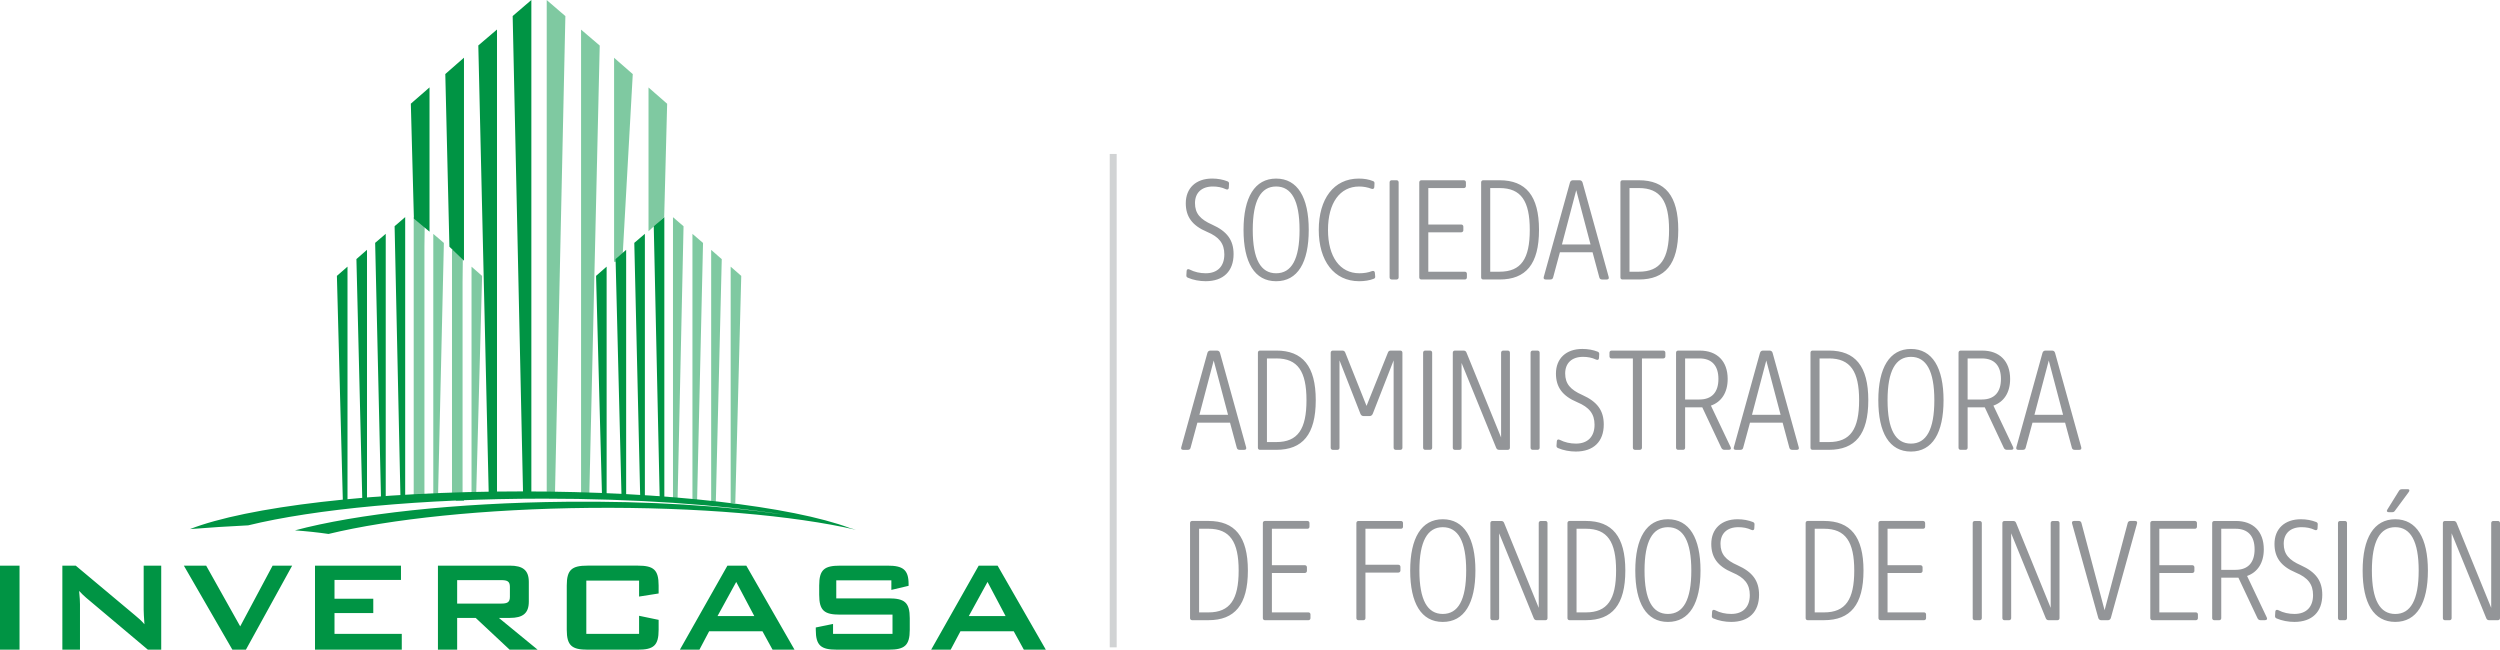 <svg xmlns="http://www.w3.org/2000/svg" width="400" height="103.949"><defs><clipPath id="y"><path d="M158.148 81.613h1.428V70.6h-1.428v11.013z"/></clipPath><clipPath id="z"><path d="M158.148 70.6h1.428v11.014h-1.428V70.6z"/></clipPath><clipPath id="w"><path d="M144.586 67.88h.81V50.334h-.81V67.88z"/></clipPath><clipPath id="x"><path d="M144.586 50.333h.81V67.88h-.81V50.334z"/></clipPath><clipPath id="t"><path d="M143.09 69.17h.81V50.136h-.81V69.17z"/></clipPath><clipPath id="u"><path d="M143.09 50.137h.81V69.17h-.81V50.136z"/></clipPath><clipPath id="v"><path d="M143.09 50.137h.81v19.03h-.81v-19.03z"/></clipPath><clipPath id="r"><path d="M141.656 70.394h.813V49.938h-.814v20.456z"/></clipPath><clipPath id="s"><path d="M141.656 49.94h.813v20.455h-.814V49.94z"/></clipPath><clipPath id="o"><path d="M140.166 71.676h.813V49.92h-.814v21.756z"/></clipPath><clipPath id="p"><path d="M140.166 49.92h.813v21.756h-.814V49.92z"/></clipPath><clipPath id="q"><path d="M140.166 49.92h.812v21.756h-.812V49.92z"/></clipPath><clipPath id="m"><path d="M164.444 67.88h.81V49.745h-.81V67.88z"/></clipPath><clipPath id="n"><path d="M164.444 49.744h.81V67.88h-.81V49.745z"/></clipPath><clipPath id="k"><path d="M162.95 69.17h.812V49.745h-.813V69.17z"/></clipPath><clipPath id="l"><path d="M162.95 49.746h.812V69.17h-.813V49.745z"/></clipPath><clipPath id="i"><path d="M161.515 70.394h.81V49.938h-.81v20.456z"/></clipPath><clipPath id="j"><path d="M161.515 49.94h.81v20.455h-.81V49.94z"/></clipPath><clipPath id="g"><path d="M160.023 71.676h.81V50.114h-.81v21.562z"/></clipPath><clipPath id="h"><path d="M160.023 50.114h.81v21.56h-.81v-21.56z"/></clipPath><clipPath id="e"><path d="M155.51 83.89h1.43V68.257h-1.43V83.89z"/></clipPath><clipPath id="f"><path d="M155.51 68.257h1.43V83.89h-1.43V68.257z"/></clipPath><clipPath id="c"><path d="M152.98 86.05h1.43V50.342h-1.43V86.05z"/></clipPath><clipPath id="d"><path d="M152.98 50.343h1.43V86.05h-1.43V50.342z"/></clipPath><clipPath id="a"><path d="M150.348 88.31h1.43V50.313h-1.43v38z"/></clipPath><clipPath id="b"><path d="M150.348 50.312h1.43v38h-1.43v-38z"/></clipPath></defs><path d="M189.817 44.067l.043-.718c.01-.264.22-.362.474-.227.796.406 1.665.6 2.583.6 1.932 0 2.976-1.157 2.976-3.013 0-1.752-.837-2.805-2.763-3.61-2.405-1.01-3.405-2.454-3.405-4.58 0-2.408 1.61-3.95 4.216-3.95.9 0 1.73.158 2.452.442.19.08.26.2.25.376l-.035.653c-.01.264-.215.354-.476.23-.636-.304-1.346-.43-2.074-.43-1.813 0-2.86 1.022-2.86 2.657 0 1.654.842 2.604 2.745 3.445 2.387 1.067 3.43 2.475 3.43 4.715 0 2.72-1.617 4.335-4.473 4.335-.96 0-1.992-.19-2.832-.555-.194-.08-.26-.205-.248-.37M207.927 36.78c0-4.695-1.29-6.942-3.75-6.942-2.446 0-3.736 2.247-3.736 6.943 0 4.72 1.29 6.942 3.738 6.942 2.46 0 3.75-2.222 3.75-6.94m-8.964 0c0-5.194 1.792-8.21 5.214-8.21 3.435 0 5.22 3.016 5.22 8.21 0 5.215-1.766 8.214-5.22 8.214-3.44 0-5.214-3-5.214-8.215M219.976 43.63l.057.615c.01.184-.057.284-.21.35-.674.276-1.528.4-2.352.4-4.04 0-6.47-3.266-6.47-8.213 0-4.943 2.39-8.21 6.402-8.21.852 0 1.612.127 2.297.408.162.065.232.182.218.366l-.03.608c-.026.246-.225.342-.467.246-.575-.224-1.26-.36-1.95-.36-3.09 0-4.992 2.634-4.992 6.942 0 4.335 1.927 6.94 5.013 6.94.724 0 1.42-.104 2.02-.344.24-.087.44 0 .466.25M223.46 28.838c.18 0 .323.142.323.328V44.39c0 .193-.144.33-.324.33h-.792c-.188 0-.332-.137-.332-.33V29.167c0-.186.144-.328.332-.328h.79zM234.375 43.474c.184 0 .328.136.328.317v.6c0 .195-.144.328-.328.328h-6.966c-.178 0-.327-.133-.327-.327V29.17c0-.19.15-.328.326-.328h6.804c.195 0 .335.138.335.328v.603c0 .18-.14.32-.336.32h-5.68v5.83h5.273c.182 0 .332.147.332.33v.588c0 .183-.15.328-.333.328h-5.274v6.308h5.842zM239.932 30.088h-1.497v13.385h1.497c3.454 0 4.832-2.065 4.832-6.692 0-4.6-1.378-6.692-4.832-6.692m0-1.248c4.2 0 6.31 2.478 6.31 7.94 0 5.495-2.11 7.938-6.31 7.938h-2.62c-.193 0-.33-.134-.33-.326V29.17c0-.192.137-.33.33-.33h2.62zM249.91 39.118h4.577l-2.29-8.684-2.287 8.684zm2.82-10.278c.24 0 .406.138.48.366l4.18 15.105c.07.252-.03.41-.307.41h-.735c-.25 0-.395-.108-.455-.33l-1.084-4.025h-5.224L248.5 44.39c-.054.222-.206.33-.453.33h-.74c-.272 0-.375-.158-.306-.41l4.192-15.104c.063-.228.238-.366.472-.366h1.067zM262.22 30.088h-1.5v13.385h1.5c3.444 0 4.83-2.065 4.83-6.692 0-4.6-1.386-6.692-4.83-6.692m0-1.248c4.194 0 6.303 2.478 6.303 7.94 0 5.495-2.11 7.938-6.304 7.938h-2.628c-.194 0-.324-.134-.324-.326V29.17c0-.192.13-.33.324-.33h2.627zM191.903 66.37h4.583l-2.295-8.687-2.287 8.687zm2.82-10.276c.24 0 .412.14.477.368l4.182 15.103c.07.25-.03.41-.302.41h-.735c-.255 0-.397-.107-.46-.332l-1.083-4.02h-5.22l-1.09 4.02c-.053.225-.2.332-.452.332h-.737c-.27 0-.376-.16-.303-.41l4.187-15.103c.065-.228.234-.368.47-.368h1.065zM204.21 57.35h-1.5V70.73h1.5c3.447 0 4.827-2.072 4.827-6.7 0-4.597-1.38-6.683-4.826-6.683m0-1.256c4.198 0 6.31 2.474 6.31 7.937 0 5.495-2.112 7.944-6.31 7.944h-2.626c-.19 0-.32-.136-.32-.33V56.43c0-.2.13-.336.32-.336h2.627zM218.215 66.576c-.28 0-.45-.125-.55-.374l-3.345-8.542v13.986c0 .194-.15.33-.334.33h-.745c-.18 0-.33-.136-.33-.33V56.43c0-.196.15-.336.33-.336h1.544c.246 0 .386.13.463.336l3.398 8.517 3.414-8.517c.074-.207.2-.336.454-.336h1.55c.183 0 .323.14.323.336v15.216c0 .194-.14.33-.323.33h-.75c-.184 0-.334-.136-.334-.33V57.66l-3.337 8.542c-.11.25-.28.374-.56.374h-.868zM228.82 56.094c.182 0 .326.138.326.335v15.215c0 .194-.144.328-.325.328h-.797c-.18 0-.326-.134-.326-.328V56.43c0-.198.146-.336.326-.336h.798zM233.85 58.075v13.568c0 .197-.145.332-.33.332h-.75c-.193 0-.324-.135-.324-.332V56.43c0-.195.13-.335.324-.335h1.41c.248 0 .385.125.465.334L240.175 70V56.43c0-.195.152-.335.333-.335h.748c.19 0 .33.14.33.334v15.213c0 .197-.14.332-.33.332h-1.408c-.246 0-.382-.123-.465-.332l-5.532-13.568zM246.01 56.094c.185 0 .333.138.333.335v15.215c0 .194-.148.328-.334.328h-.788c-.186 0-.33-.134-.33-.328V56.43c0-.198.144-.336.33-.336h.787zM249.04 71.317l.054-.714c.01-.263.213-.365.472-.227.797.405 1.664.6 2.59.6 1.924 0 2.972-1.158 2.972-3.012 0-1.748-.843-2.805-2.77-3.61-2.404-1.01-3.406-2.448-3.406-4.584 0-2.406 1.62-3.94 4.222-3.94.9 0 1.73.152 2.45.438.19.077.258.205.252.372l-.038.657c-.01.264-.215.355-.48.23-.633-.307-1.347-.432-2.073-.432-1.813 0-2.855 1.02-2.855 2.658 0 1.65.842 2.606 2.744 3.443 2.382 1.07 3.43 2.475 3.43 4.72 0 2.723-1.616 4.33-4.476 4.33-.963 0-1.99-.19-2.828-.55-.196-.08-.263-.207-.26-.38M261.26 57.35h-3.41c-.19 0-.334-.14-.334-.32v-.6c0-.2.144-.336.334-.336h8.28c.18 0 .328.137.328.336v.6c0 .18-.15.32-.328.32h-3.418v14.294c0 .194-.15.33-.332.33h-.792c-.184 0-.328-.136-.328-.33V57.35zM271.913 57.35h-2.295v6.57h2.295c1.996 0 3.034-1.178 3.034-3.287 0-2.11-1.038-3.284-3.034-3.284m.45 7.823h-2.745v6.47c0 .195-.133.33-.327.33h-.795c-.184 0-.328-.135-.328-.33V56.43c0-.2.144-.336.328-.336h3.462c2.77 0 4.47 1.683 4.47 4.54 0 2.18-.997 3.674-2.682 4.265l3.142 6.61c.142.272.032.464-.296.464h-.674c-.227 0-.403-.11-.5-.315l-3.054-6.487zM280.317 66.37h4.58l-2.292-8.687-2.288 8.687zm2.82-10.276c.245 0 .416.14.48.368l4.184 15.103c.072.25-.03.41-.306.41h-.73c-.254 0-.4-.107-.465-.332l-1.08-4.02H280l-1.093 4.02c-.054.225-.2.332-.453.332h-.735c-.274 0-.38-.16-.306-.41l4.185-15.103c.068-.228.24-.368.47-.368h1.068zM292.625 57.35h-1.497V70.73h1.497c3.446 0 4.834-2.072 4.834-6.7 0-4.597-1.39-6.683-4.835-6.683m0-1.256c4.195 0 6.304 2.474 6.304 7.937 0 5.495-2.11 7.944-6.305 7.944h-2.62c-.197 0-.324-.136-.324-.33V56.43c0-.2.128-.336.325-.336h2.62zM309.494 64.03c0-4.685-1.29-6.934-3.744-6.934-2.452 0-3.742 2.25-3.742 6.935 0 4.722 1.29 6.946 3.742 6.946 2.455 0 3.744-2.224 3.744-6.945m-8.963 0c0-5.186 1.797-8.2 5.22-8.2 3.43 0 5.216 3.014 5.216 8.2 0 5.22-1.767 8.218-5.216 8.218-3.45 0-5.22-2.997-5.22-8.217M317.106 57.35h-2.288v6.57h2.288c2 0 3.045-1.178 3.045-3.287 0-2.11-1.043-3.284-3.044-3.284m.457 7.823h-2.745v6.47c0 .195-.14.33-.326.33h-.798c-.186 0-.33-.135-.33-.33V56.43c0-.2.144-.336.33-.336h3.456c2.767 0 4.47 1.683 4.47 4.54 0 2.18-.993 3.674-2.676 4.265l3.145 6.61c.138.272.02.464-.3.464h-.68c-.22 0-.408-.11-.498-.315l-3.05-6.487zM325.51 66.37h4.583l-2.29-8.687-2.293 8.687zm2.83-10.276c.237 0 .406.14.47.368L333 71.565c.06.25-.036.41-.307.41h-.737c-.25 0-.4-.107-.455-.332l-1.087-4.02h-5.216l-1.093 4.02c-.052.225-.204.332-.453.332h-.736c-.267 0-.372-.16-.303-.41l4.186-15.103c.065-.228.236-.368.476-.368h1.067zM193.353 84.6h-1.496v13.384h1.496c3.447 0 4.832-2.068 4.832-6.695 0-4.6-1.385-6.69-4.832-6.69m0-1.246c4.193 0 6.308 2.47 6.308 7.935 0 5.493-2.114 7.942-6.307 7.942h-2.62c-.19 0-.327-.135-.327-.327v-15.22c0-.193.138-.33.328-.33h2.62zM209.352 97.982c.173 0 .324.136.324.32v.6c0 .195-.15.33-.324.33h-6.968c-.184 0-.328-.135-.328-.33V83.68c0-.188.144-.326.328-.326h6.803c.194 0 .328.138.328.326v.602c0 .183-.134.32-.328.32h-5.684v5.83h5.275c.184 0 .33.147.33.327v.592c0 .18-.146.326-.33.326h-5.275v6.304h5.85zM217.022 83.68c0-.19.144-.325.323-.325h6.804c.197 0 .333.136.333.326v.602c0 .184-.136.318-.334.318h-5.677v5.76h5.275c.18 0 .325.15.325.327v.597c0 .177-.144.326-.325.326h-5.275v7.294c0 .194-.142.328-.328.328h-.8c-.18 0-.323-.134-.323-.328V83.68zM234.59 91.29c0-4.695-1.293-6.94-3.747-6.94-2.447 0-3.74 2.245-3.74 6.94 0 4.718 1.293 6.942 3.74 6.942 2.454 0 3.747-2.224 3.747-6.943m-8.96 0c0-5.194 1.793-8.21 5.213-8.21 3.43 0 5.223 3.016 5.223 8.21 0 5.215-1.77 8.22-5.223 8.22-3.443 0-5.214-3.005-5.214-8.22M239.863 85.325v13.58c0 .193-.148.327-.324.327h-.75c-.188 0-.33-.134-.33-.328V83.68c0-.19.142-.324.33-.324h1.41c.246 0 .383.12.463.325l5.535 13.576V83.68c0-.19.147-.324.326-.324h.754c.19 0 .324.135.324.325v15.224c0 .194-.134.328-.324.328h-1.414c-.244 0-.38-.126-.465-.328l-5.537-13.58zM253.744 84.6h-1.497v13.384h1.497c3.45 0 4.83-2.068 4.83-6.695 0-4.6-1.38-6.69-4.83-6.69m0-1.246c4.195 0 6.308 2.47 6.308 7.935 0 5.493-2.113 7.942-6.308 7.942h-2.62c-.195 0-.33-.135-.33-.327v-15.22c0-.193.135-.33.33-.33h2.62zM270.61 91.29c0-4.695-1.288-6.94-3.742-6.94-2.453 0-3.744 2.245-3.744 6.94 0 4.718 1.29 6.942 3.744 6.942s3.742-2.224 3.742-6.943m-8.964 0c0-5.194 1.796-8.21 5.222-8.21 3.427 0 5.214 3.016 5.214 8.21 0 5.215-1.764 8.22-5.214 8.22-3.445 0-5.222-3.005-5.222-8.22M273.895 98.567l.04-.71c.012-.26.223-.36.48-.227.794.41 1.667.6 2.585.6 1.928 0 2.968-1.156 2.968-3.012 0-1.75-.84-2.805-2.767-3.608-2.396-1.01-3.397-2.45-3.397-4.584 0-2.403 1.61-3.947 4.216-3.947.893 0 1.726.162 2.447.444.194.082.263.205.254.376l-.034.656c-.015.257-.22.346-.48.22-.633-.306-1.347-.427-2.074-.427-1.812 0-2.854 1.02-2.854 2.653 0 1.662.837 2.608 2.74 3.448 2.384 1.07 3.43 2.473 3.43 4.72 0 2.72-1.612 4.337-4.466 4.337-.965 0-2-.196-2.842-.555-.193-.086-.26-.21-.245-.385M291.85 84.6h-1.497v13.384h1.497c3.448 0 4.83-2.068 4.83-6.695 0-4.6-1.382-6.69-4.83-6.69m0-1.246c4.198 0 6.31 2.47 6.31 7.935 0 5.493-2.112 7.942-6.31 7.942h-2.624c-.19 0-.324-.135-.324-.327v-15.22c0-.193.134-.33.324-.33h2.624zM307.846 97.982c.182 0 .324.136.324.32v.6c0 .195-.142.33-.324.33h-6.96c-.18 0-.334-.135-.334-.33V83.68c0-.188.153-.326.334-.326h6.808c.19 0 .328.138.328.326v.602c0 .183-.138.32-.328.32h-5.686v5.83h5.27c.184 0 .334.147.334.327v.592c0 .18-.15.326-.334.326h-5.27v6.304h5.838zM316.75 83.355c.185 0 .34.135.34.325V98.9c0 .197-.155.333-.34.333h-.78c-.194 0-.338-.136-.338-.332V83.68c0-.19.144-.325.338-.325h.78zM321.788 85.325v13.58c0 .193-.148.327-.332.327h-.747c-.187 0-.33-.134-.33-.328V83.68c0-.19.143-.324.33-.324h1.404c.253 0 .39.12.47.325l5.527 13.576V83.68c0-.19.152-.324.335-.324h.744c.195 0 .335.135.335.325v15.224c0 .194-.14.328-.336.328h-1.404c-.245 0-.38-.126-.464-.328l-5.534-13.58zM336.734 97.643l3.698-13.963c.054-.21.202-.326.45-.326h.736c.275 0 .378.155.305.41l-4.185 15.1c-.07.233-.24.37-.47.37H336.2c-.243 0-.408-.137-.477-.37l-4.19-15.1c-.064-.255.037-.41.308-.41h.74c.25 0 .395.117.45.326l3.704 13.963zM351.343 97.982c.173 0 .323.136.323.32v.6c0 .195-.15.33-.323.33h-6.967c-.18 0-.33-.135-.33-.33V83.68c0-.188.15-.326.33-.326h6.806c.194 0 .33.138.33.326v.602c0 .183-.136.32-.33.32h-5.688v5.83h5.278c.18 0 .33.147.33.327v.592c0 .18-.15.326-.33.326h-5.278v6.304h5.85zM357.693 84.6H355.4v6.574h2.293c1.998 0 3.042-1.175 3.042-3.284 0-2.112-1.044-3.29-3.042-3.29m.45 7.83H355.4v6.475c0 .192-.132.327-.324.327h-.798c-.18 0-.33-.135-.33-.327v-15.22c0-.193.15-.33.33-.33h3.46c2.77 0 4.47 1.674 4.47 4.535 0 2.175-1 3.675-2.676 4.264l3.14 6.613c.14.27.022.465-.296.465h-.676c-.226 0-.405-.112-.5-.32l-3.056-6.483zM364.006 98.567l.044-.71c.014-.26.225-.36.484-.227.79.41 1.67.6 2.583.6 1.932 0 2.972-1.156 2.972-3.012 0-1.75-.837-2.805-2.772-3.608-2.4-1.01-3.398-2.45-3.398-4.584 0-2.403 1.612-3.947 4.225-3.947.893 0 1.718.162 2.443.444.198.082.263.205.252.376l-.033.656c-.01.257-.22.346-.48.22-.633-.306-1.347-.427-2.076-.427-1.807 0-2.855 1.02-2.855 2.653 0 1.662.84 2.608 2.75 3.448 2.378 1.07 3.42 2.473 3.42 4.72 0 2.72-1.61 4.337-4.47 4.337-.96 0-1.993-.196-2.834-.555-.196-.086-.26-.21-.254-.385M375.195 83.355c.182 0 .326.135.326.325V98.9c0 .197-.143.333-.325.333h-.79c-.183 0-.33-.136-.33-.332V83.68c0-.19.147-.325.33-.325h.79zM383.83 78.54c.14-.213.275-.265.515-.265h.9c.163 0 .255.063.255.178 0 .127-.048.204-.17.365l-2.15 2.913c-.12.17-.238.22-.464.22h-.513c-.276 0-.395-.17-.222-.43l1.85-2.98zm3.16 12.748c0-4.694-1.3-6.94-3.748-6.94-2.45 0-3.74 2.246-3.74 6.94 0 4.72 1.29 6.948 3.74 6.948 2.448 0 3.747-2.228 3.747-6.948m-8.966 0c0-5.193 1.792-8.208 5.218-8.208 3.423 0 5.223 3.015 5.223 8.208 0 5.22-1.773 8.217-5.223 8.217s-5.218-2.998-5.218-8.217M392.26 85.325v13.58c0 .193-.14.327-.324.327h-.756c-.186 0-.32-.134-.32-.328V83.68c0-.19.134-.324.32-.324h1.41c.248 0 .385.12.47.325l5.533 13.576V83.68c0-.19.15-.324.327-.324h.742c.2 0 .338.135.338.325v15.224c0 .194-.138.328-.338.328h-1.4c-.25 0-.386-.126-.465-.328l-5.536-13.58z" fill="#939598"/><path d="M0 90.502h3.126v13.445H0V90.502zM9.975 90.502h2.14l9.46 7.92c.548.443 1.07.91 1.536 1.456-.078-1.12-.124-1.9-.124-2.318v-7.058h2.808v13.446h-2.136l-9.88-8.313c-.385-.336-.75-.677-1.118-1.09.104 1.038.136 1.74.136 2.13v7.273h-2.82V90.502zM29.418 90.502h3.567l5.448 9.718 5.185-9.718h3.128l-7.4 13.446H37.18l-7.764-13.446zM50.4 90.502h13.756v2.29H53.52v3.002h6.205v2.292H53.52v3.335h10.764v2.528H50.4V90.502zM73.145 92.82v3.753h7.035c.967 0 1.403-.186 1.403-1.07V93.89c0-.89-.436-1.07-1.403-1.07h-7.035zm-3.074-2.317h11.513c2.063 0 3.026.724 3.026 2.606v3.148c0 1.873-.964 2.608-3.027 2.608H79.82l6.196 5.082H81.54l-5.43-5.082h-2.965v5.082H70.07V90.503zM93.81 92.9v8.52h8.443v-2.894l3.128.65v1.59c0 2.527-.81 3.183-3.334 3.183H94.02c-2.525 0-3.338-.657-3.338-3.184V93.68c0-2.53.813-3.18 3.337-3.18h8.026c2.523 0 3.335.65 3.335 3.18v1.277l-3.127.493V92.9H93.81zM120.69 98.575l-2.895-5.466-2.994 5.465h5.89zm-4.302-8.072h3.02l7.715 13.445h-3.515l-1.616-2.946h-8.528l-1.556 2.946h-3.126l7.606-13.445zM133.803 92.847v2.892h8.395c2.524 0 3.364.647 3.364 3.177v1.848c0 2.527-.84 3.183-3.364 3.183h-8.313c-2.53 0-3.36-.656-3.36-3.183v-.367l2.763-.566v1.59h9.513v-3.08h-8.393c-2.53 0-3.337-.65-3.337-3.18V93.68c0-2.526.808-3.176 3.337-3.176h7.63c2.4 0 3.337.627 3.337 2.942v.286l-2.757.652v-1.535h-8.814zM160.896 98.575l-2.892-5.466-2.998 5.465h5.89zm-4.303-8.072h3.023l7.716 13.445h-3.516l-1.62-2.946h-8.523l-1.566 2.946h-3.12l7.606-13.445zM85.017 0v79.348h-1.32l-1.67-76.782L85.017 0zM79.52 4.723v74.56h-1.318L76.53 7.272l2.99-2.55z" fill="#009444"/><g clip-path="url(#a)" opacity=".5" transform="matrix(2.088 0 0 -2.088 -226.452 184.406)"><g clip-path="url(#b)"><path d="M150.348 88.31V50.313h.63l.8 36.77-1.43 1.23z" fill="#009444"/></g></g><g clip-path="url(#c)" opacity=".5" transform="matrix(2.088 0 0 -2.088 -226.452 184.406)"><g clip-path="url(#d)"><path d="M152.98 86.05V50.342h.63l.8 34.485-1.43 1.22z" fill="#009444"/></g></g><g clip-path="url(#e)" opacity=".5" transform="matrix(2.088 0 0 -2.088 -226.452 184.406)"><g clip-path="url(#f)"><path d="M155.51 83.89V68.257h.63l.802 14.382-1.432 1.25z" fill="#009444"/></g></g><path d="M74.236 41.716V9.23l-2.988 2.615.658 27.63 2.33 2.24zM72.896 79.048l.028 1.04h1.313v-.942l-1.34-.098zM106.294 34.736V79.76h-.74l-.953-43.57 1.694-1.454zM103.18 37.41v42.31h-.743l-.95-40.862 1.694-1.447zM100.185 39.97v39.335h-.745l-.948-37.852 1.693-1.482zM97.06 42.66v36.643h-.74l-.95-35.164 1.69-1.48z" fill="#009444"/><g clip-path="url(#g)" opacity=".5" transform="matrix(2.088 0 0 -2.088 -226.452 184.406)"><g clip-path="url(#h)"><path d="M160.023 71.676V50.114h.355l.455 20.865-.81.696z" fill="#009444"/></g></g><g clip-path="url(#i)" opacity=".5" transform="matrix(2.088 0 0 -2.088 -226.452 184.406)"><g clip-path="url(#j)"><path d="M161.515 70.394V49.938h.356l.456 19.763-.81.694z" fill="#009444"/></g></g><g clip-path="url(#k)" opacity=".5" transform="matrix(2.088 0 0 -2.088 -226.452 184.406)"><g clip-path="url(#l)"><path d="M162.95 69.17V49.745h.355l.456 18.713-.81.71z" fill="#009444"/></g></g><g clip-path="url(#m)" opacity=".5" transform="matrix(2.088 0 0 -2.088 -226.452 184.406)"><g clip-path="url(#n)"><path d="M164.444 67.88V49.745h.354l.457 17.43-.81.707z" fill="#009444"/></g></g><path d="M64.83 34.736v45.428h-.744l-.95-43.973 1.693-1.454zM61.717 37.41v42.717h-.747l-.946-41.27 1.693-1.446zM58.72 39.97v40.152h-.75l-.944-38.67 1.694-1.48zM55.6 42.66v37.46h-.746l-.95-35.98 1.696-1.48z" fill="#009444"/><g clip-path="url(#o)" opacity=".5" transform="matrix(2.088 0 0 -2.088 -226.452 184.406)"><g clip-path="url(#p)"><path d="M140.166 49.92h.812v21.756h-.812V49.92z" fill="#009444"/></g><g clip-path="url(#q)"><path d="M140.166 71.676V49.92h.356l.456 21.06-.812.696z" fill="#009444"/></g></g><g><g clip-path="url(#r)" opacity=".5" transform="matrix(2.088 0 0 -2.088 -226.452 184.406)"><g clip-path="url(#s)"><path d="M141.656 70.394V49.938h.356l.456 19.763-.812.694z" fill="#009444"/></g></g></g><g><g clip-path="url(#t)" opacity=".5" transform="matrix(2.088 0 0 -2.088 -226.452 184.406)"><g clip-path="url(#u)"><path d="M143.09 50.137h.81V69.17h-.81V50.136z" fill="#009444"/></g><g clip-path="url(#v)"><path d="M143.09 69.17V50.136h.357l.454 18.322-.81.71z" fill="#009444"/></g></g></g><g><g clip-path="url(#w)" opacity=".5" transform="matrix(2.088 0 0 -2.088 -226.452 184.406)"><g clip-path="url(#x)"><path d="M144.586 67.88V50.334h.356l.455 16.84-.81.708z" fill="#009444"/></g></g></g><g><path d="M136.018 84.5c-9.278-3.468-29.345-5.875-52.607-5.875-23.605 0-43.925 2.476-53.02 6.03 3.012-.242 6.13-.446 9.325-.6 10.547-2.582 27.778-4.27 47.248-4.27 14.705 0 28.13.96 38.366 2.544-9.406-1.396-21.507-2.18-34.704-2.047-17.843.17-33.64 1.956-43.432 4.577 1.867.134 3.663.326 5.367.574 9.863-2.39 24.923-4.007 41.814-4.172 17.26-.16 32.646 1.22 42.567 3.506-.298-.092-.602-.18-.922-.27" fill="#009444"/></g><g><g clip-path="url(#y)" opacity=".5" transform="matrix(2.088 0 0 -2.088 -226.452 184.406)"><g clip-path="url(#z)"><path d="M159.35 71.684l.227 8.682-1.428 1.248V70.6l1.2 1.084z" fill="#009444"/></g></g></g><g><path d="M68.724 37.067V13.984l-2.99 2.606.49 18.39 2.5 2.087z" fill="#009444"/></g><path d="M178.667 103.575h-1.11V24.633h1.11v78.942z" fill="#d1d3d4"/></svg>